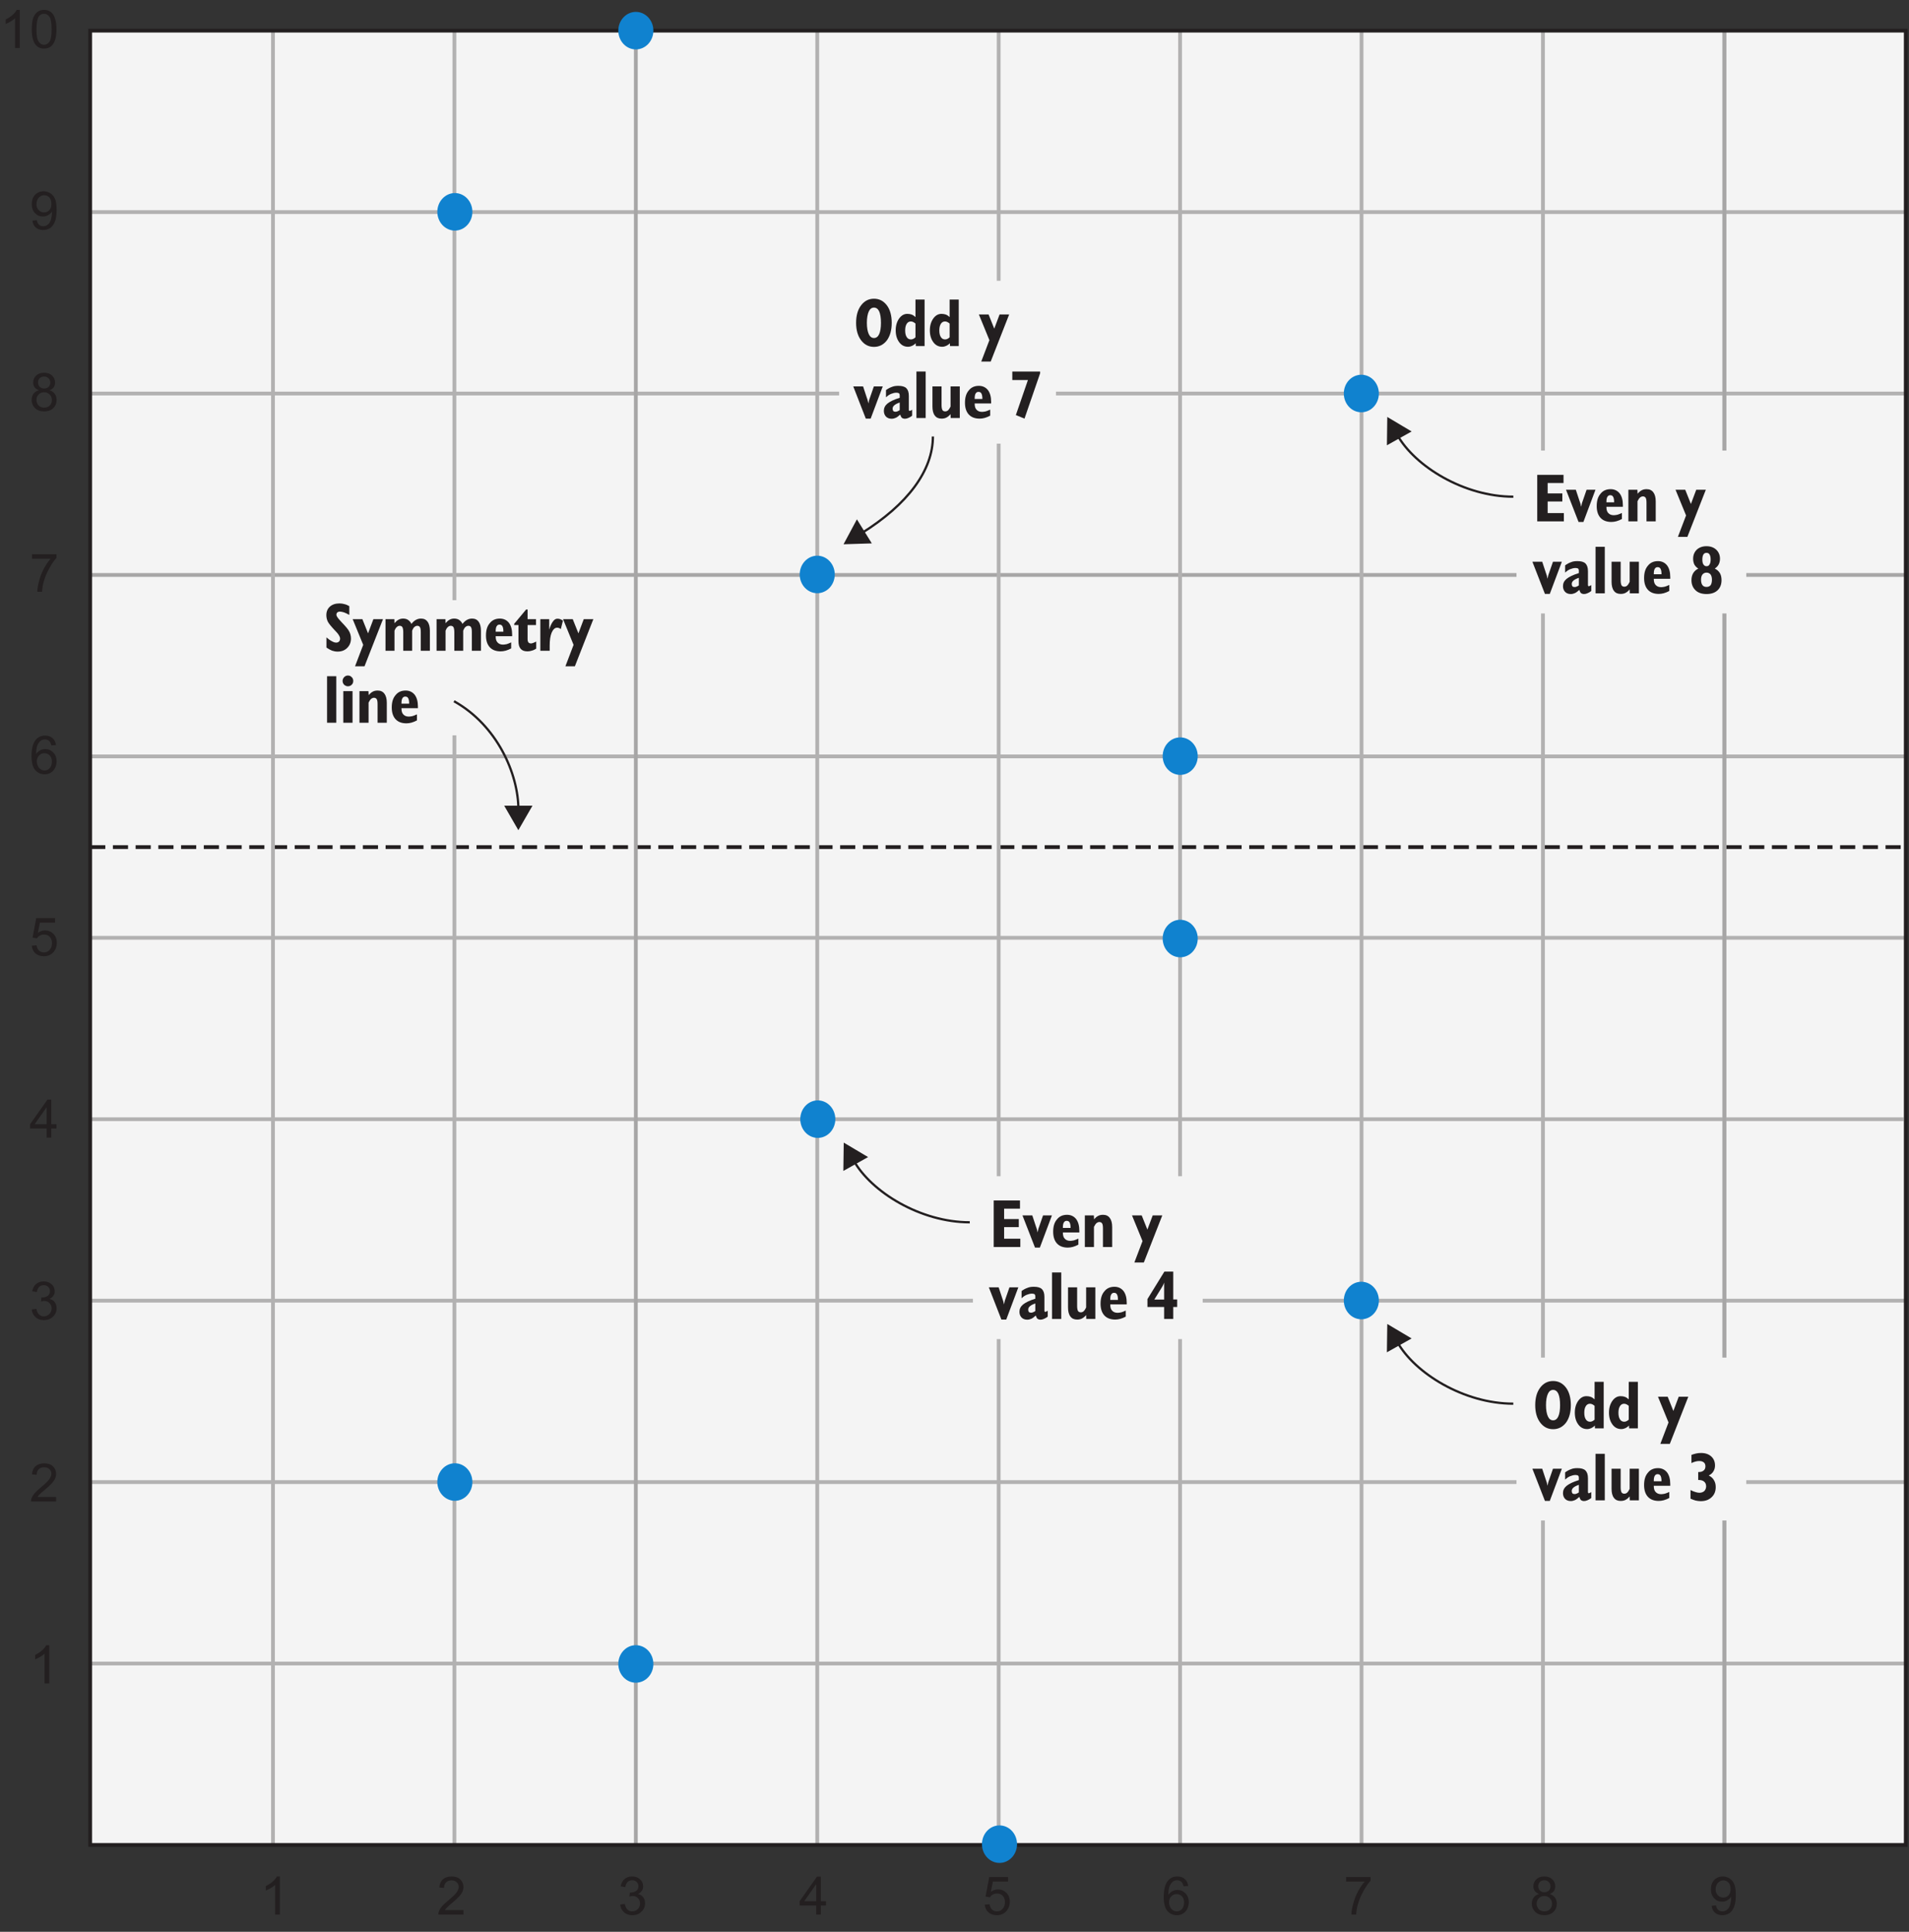 <?xml version="1.0" encoding="UTF-8"?>
<svg xmlns="http://www.w3.org/2000/svg" xmlns:xlink="http://www.w3.org/1999/xlink" width="252pt" height="255pt" viewBox="0 0 252 255" version="1.1">
<rect x="0" y="0" width="252" height="255" fill="#333333" stroke="none"/>
<defs>
<g>
<symbol overflow="visible" id="glyph0-0">
<path style="stroke:none;" d="M 4.375 0 L 4.375 -4.375 L 0.875 -4.375 L 0.875 0 Z M 0.984 -4.266 L 4.266 -4.266 L 4.266 -0.109 L 0.984 -0.109 Z M 0.984 -4.266 "/>
</symbol>
<symbol overflow="visible" id="glyph0-1">
<path style="stroke:none;" d="M 2.609 -5.031 L 2.203 -5.031 C 2.094 -4.812 1.922 -4.594 1.656 -4.359 C 1.406 -4.125 1.094 -3.938 0.75 -3.766 L 0.75 -3.172 C 0.938 -3.25 1.156 -3.359 1.406 -3.5 C 1.641 -3.641 1.844 -3.781 1.984 -3.922 L 1.984 0 L 2.609 0 Z M 2.609 -5.031 "/>
</symbol>
<symbol overflow="visible" id="glyph0-2">
<path style="stroke:none;" d="M 3.031 -4.703 C 2.781 -4.922 2.469 -5.031 2.062 -5.031 C 1.547 -5.031 1.125 -4.844 0.812 -4.453 C 0.453 -4.016 0.266 -3.312 0.266 -2.344 C 0.266 -1.484 0.422 -0.859 0.75 -0.484 C 1.078 -0.109 1.484 0.078 2.016 0.078 C 2.312 0.078 2.578 0.016 2.812 -0.141 C 3.047 -0.266 3.234 -0.484 3.375 -0.75 C 3.5 -1.016 3.578 -1.312 3.578 -1.625 C 3.578 -2.109 3.438 -2.5 3.141 -2.797 C 2.859 -3.094 2.5 -3.25 2.094 -3.25 C 1.859 -3.25 1.625 -3.203 1.422 -3.094 C 1.203 -2.984 1.016 -2.812 0.875 -2.594 C 0.875 -3.094 0.938 -3.484 1.047 -3.75 C 1.156 -4.016 1.312 -4.219 1.5 -4.375 C 1.656 -4.469 1.828 -4.531 2.031 -4.531 C 2.281 -4.531 2.484 -4.438 2.656 -4.266 C 2.75 -4.156 2.828 -3.984 2.891 -3.734 L 3.5 -3.781 C 3.438 -4.172 3.297 -4.484 3.031 -4.703 Z M 1.266 -2.406 C 1.453 -2.609 1.688 -2.703 1.969 -2.703 C 2.25 -2.703 2.484 -2.609 2.672 -2.406 C 2.859 -2.219 2.953 -1.938 2.953 -1.594 C 2.953 -1.234 2.859 -0.938 2.672 -0.734 C 2.484 -0.531 2.266 -0.422 2 -0.422 C 1.812 -0.422 1.641 -0.469 1.484 -0.578 C 1.328 -0.672 1.203 -0.812 1.109 -1.016 C 1.016 -1.219 0.969 -1.406 0.969 -1.625 C 0.969 -1.953 1.078 -2.219 1.266 -2.406 Z M 1.266 -2.406 "/>
</symbol>
<symbol overflow="visible" id="glyph0-3">
<path style="stroke:none;" d="M 0.531 -2.266 C 0.375 -2.047 0.281 -1.781 0.281 -1.453 C 0.281 -1.016 0.438 -0.656 0.734 -0.359 C 1.047 -0.062 1.438 0.078 1.938 0.078 C 2.422 0.078 2.828 -0.062 3.125 -0.344 C 3.438 -0.641 3.578 -1.016 3.578 -1.438 C 3.578 -1.75 3.5 -2.016 3.344 -2.234 C 3.188 -2.453 2.953 -2.625 2.641 -2.719 C 2.891 -2.812 3.078 -2.953 3.203 -3.109 C 3.312 -3.297 3.375 -3.5 3.375 -3.719 C 3.375 -4.094 3.25 -4.391 2.984 -4.656 C 2.719 -4.906 2.359 -5.031 1.922 -5.031 C 1.484 -5.031 1.141 -4.906 0.875 -4.656 C 0.625 -4.406 0.484 -4.109 0.484 -3.734 C 0.484 -3.5 0.547 -3.297 0.672 -3.109 C 0.797 -2.953 0.984 -2.812 1.25 -2.719 C 0.938 -2.641 0.703 -2.484 0.531 -2.266 Z M 1.344 -4.312 C 1.5 -4.453 1.703 -4.531 1.938 -4.531 C 2.172 -4.531 2.359 -4.453 2.516 -4.297 C 2.672 -4.141 2.75 -3.953 2.75 -3.734 C 2.75 -3.516 2.672 -3.328 2.531 -3.172 C 2.375 -3.031 2.188 -2.953 1.938 -2.953 C 1.688 -2.953 1.5 -3.031 1.344 -3.172 C 1.203 -3.328 1.125 -3.531 1.125 -3.766 C 1.125 -3.969 1.203 -4.156 1.344 -4.312 Z M 1.203 -2.156 C 1.391 -2.359 1.625 -2.453 1.922 -2.453 C 2.219 -2.453 2.469 -2.359 2.656 -2.156 C 2.859 -1.969 2.953 -1.719 2.953 -1.422 C 2.953 -1.141 2.859 -0.891 2.672 -0.703 C 2.484 -0.516 2.234 -0.422 1.938 -0.422 C 1.75 -0.422 1.578 -0.469 1.406 -0.547 C 1.25 -0.641 1.125 -0.766 1.047 -0.938 C 0.953 -1.094 0.922 -1.266 0.922 -1.438 C 0.922 -1.734 1.016 -1.969 1.203 -2.156 Z M 1.203 -2.156 "/>
</symbol>
<symbol overflow="visible" id="glyph0-4">
<path style="stroke:none;" d="M 2.781 -4.359 C 2.469 -4 2.172 -3.562 1.891 -3.047 C 1.625 -2.531 1.406 -1.984 1.266 -1.422 C 1.109 -0.875 1.031 -0.391 1.031 0 L 1.656 0 C 1.688 -0.5 1.766 -0.953 1.891 -1.375 C 2.062 -1.969 2.312 -2.562 2.625 -3.109 C 2.938 -3.688 3.25 -4.141 3.562 -4.469 L 3.562 -4.953 L 0.328 -4.953 L 0.328 -4.359 Z M 2.781 -4.359 "/>
</symbol>
<symbol overflow="visible" id="glyph0-5">
<path style="stroke:none;" d="M 0.828 -0.25 C 1.078 -0.031 1.406 0.078 1.797 0.078 C 2.156 0.078 2.484 -0.016 2.766 -0.203 C 3.031 -0.406 3.234 -0.703 3.375 -1.078 C 3.516 -1.453 3.578 -1.969 3.578 -2.609 C 3.578 -3.234 3.516 -3.703 3.375 -4.016 C 3.234 -4.344 3.031 -4.594 2.766 -4.766 C 2.484 -4.938 2.188 -5.031 1.875 -5.031 C 1.406 -5.031 1.047 -4.875 0.734 -4.578 C 0.438 -4.25 0.297 -3.844 0.297 -3.344 C 0.297 -2.844 0.438 -2.453 0.719 -2.156 C 1.016 -1.844 1.359 -1.703 1.766 -1.703 C 2.016 -1.703 2.25 -1.766 2.469 -1.891 C 2.688 -2.016 2.844 -2.156 2.969 -2.359 C 2.969 -2.297 2.969 -2.266 2.969 -2.234 C 2.969 -1.984 2.938 -1.734 2.875 -1.484 C 2.828 -1.234 2.75 -1.047 2.656 -0.891 C 2.562 -0.75 2.438 -0.641 2.297 -0.547 C 2.156 -0.469 2 -0.422 1.812 -0.422 C 1.578 -0.422 1.406 -0.484 1.266 -0.609 C 1.125 -0.734 1.016 -0.938 0.969 -1.219 L 0.391 -1.156 C 0.438 -0.766 0.578 -0.469 0.828 -0.25 Z M 2.625 -2.547 C 2.438 -2.344 2.203 -2.25 1.922 -2.25 C 1.641 -2.25 1.406 -2.344 1.219 -2.547 C 1.016 -2.75 0.922 -3 0.922 -3.312 C 0.922 -3.672 1.016 -3.969 1.219 -4.188 C 1.422 -4.406 1.672 -4.516 1.938 -4.516 C 2.203 -4.516 2.422 -4.422 2.625 -4.219 C 2.812 -4 2.891 -3.719 2.891 -3.375 C 2.891 -3.016 2.812 -2.75 2.625 -2.547 Z M 2.625 -2.547 "/>
</symbol>
<symbol overflow="visible" id="glyph0-6">
<path style="stroke:none;" d="M 1.062 -0.594 C 1.125 -0.703 1.219 -0.812 1.328 -0.922 C 1.422 -1.031 1.672 -1.25 2.031 -1.547 C 2.484 -1.922 2.797 -2.219 2.984 -2.438 C 3.172 -2.656 3.312 -2.859 3.391 -3.047 C 3.469 -3.234 3.516 -3.438 3.516 -3.641 C 3.516 -4.031 3.375 -4.375 3.094 -4.641 C 2.812 -4.906 2.422 -5.031 1.953 -5.031 C 1.484 -5.031 1.094 -4.906 0.812 -4.656 C 0.531 -4.422 0.359 -4.047 0.328 -3.578 L 0.953 -3.516 C 0.953 -3.844 1.047 -4.078 1.219 -4.25 C 1.406 -4.438 1.641 -4.516 1.938 -4.516 C 2.219 -4.516 2.453 -4.438 2.625 -4.266 C 2.797 -4.109 2.891 -3.906 2.891 -3.656 C 2.891 -3.422 2.781 -3.172 2.594 -2.906 C 2.406 -2.656 2.031 -2.297 1.484 -1.844 C 1.141 -1.562 0.875 -1.312 0.688 -1.094 C 0.5 -0.875 0.359 -0.656 0.266 -0.422 C 0.219 -0.297 0.203 -0.141 0.203 0 L 3.516 0 L 3.516 -0.594 Z M 1.062 -0.594 "/>
</symbol>
<symbol overflow="visible" id="glyph0-7">
<path style="stroke:none;" d="M 0.797 -0.312 C 1.078 -0.047 1.453 0.078 1.891 0.078 C 2.375 0.078 2.781 -0.062 3.094 -0.375 C 3.422 -0.672 3.578 -1.047 3.578 -1.484 C 3.578 -1.812 3.5 -2.078 3.328 -2.297 C 3.172 -2.516 2.938 -2.656 2.641 -2.719 C 2.875 -2.828 3.031 -2.969 3.156 -3.141 C 3.281 -3.312 3.328 -3.516 3.328 -3.734 C 3.328 -3.969 3.266 -4.172 3.156 -4.375 C 3.031 -4.578 2.844 -4.734 2.625 -4.859 C 2.391 -4.984 2.141 -5.031 1.859 -5.031 C 1.469 -5.031 1.141 -4.922 0.875 -4.688 C 0.609 -4.469 0.438 -4.141 0.359 -3.734 L 0.969 -3.625 C 1.016 -3.922 1.125 -4.156 1.281 -4.312 C 1.438 -4.453 1.641 -4.531 1.891 -4.531 C 2.125 -4.531 2.312 -4.453 2.469 -4.312 C 2.625 -4.156 2.703 -3.969 2.703 -3.75 C 2.703 -3.469 2.594 -3.25 2.391 -3.109 C 2.172 -2.984 1.938 -2.906 1.688 -2.906 C 1.656 -2.906 1.609 -2.906 1.578 -2.922 L 1.516 -2.375 C 1.688 -2.422 1.828 -2.453 1.953 -2.453 C 2.219 -2.453 2.469 -2.359 2.641 -2.172 C 2.828 -1.984 2.922 -1.75 2.922 -1.484 C 2.922 -1.172 2.828 -0.938 2.625 -0.734 C 2.422 -0.531 2.188 -0.422 1.891 -0.422 C 1.641 -0.422 1.438 -0.5 1.266 -0.656 C 1.094 -0.812 0.984 -1.062 0.906 -1.406 L 0.297 -1.328 C 0.344 -0.906 0.5 -0.578 0.797 -0.312 Z M 0.797 -0.312 "/>
</symbol>
<symbol overflow="visible" id="glyph0-8">
<path style="stroke:none;" d="M 2.875 0 L 2.875 -1.203 L 3.562 -1.203 L 3.562 -1.766 L 2.875 -1.766 L 2.875 -5.016 L 2.375 -5.016 L 0.078 -1.766 L 0.078 -1.203 L 2.266 -1.203 L 2.266 0 Z M 0.688 -1.766 L 2.266 -4.016 L 2.266 -1.766 Z M 0.688 -1.766 "/>
</symbol>
<symbol overflow="visible" id="glyph0-9">
<path style="stroke:none;" d="M 0.781 -0.297 C 1.078 -0.047 1.453 0.078 1.906 0.078 C 2.453 0.078 2.891 -0.125 3.219 -0.531 C 3.484 -0.859 3.609 -1.25 3.609 -1.703 C 3.609 -2.172 3.469 -2.562 3.156 -2.875 C 2.859 -3.172 2.484 -3.328 2.062 -3.328 C 1.734 -3.328 1.406 -3.219 1.109 -3.016 L 1.375 -4.359 L 3.375 -4.359 L 3.375 -4.953 L 0.891 -4.953 L 0.406 -2.375 L 0.984 -2.281 C 1.078 -2.438 1.203 -2.562 1.359 -2.641 C 1.516 -2.734 1.688 -2.781 1.891 -2.781 C 2.219 -2.781 2.484 -2.688 2.672 -2.484 C 2.859 -2.281 2.969 -2 2.969 -1.641 C 2.969 -1.281 2.859 -0.984 2.656 -0.75 C 2.453 -0.531 2.203 -0.422 1.906 -0.422 C 1.656 -0.422 1.438 -0.5 1.266 -0.656 C 1.094 -0.812 0.984 -1.047 0.938 -1.359 L 0.297 -1.312 C 0.344 -0.891 0.5 -0.547 0.781 -0.297 Z M 0.781 -0.297 "/>
</symbol>
<symbol overflow="visible" id="glyph0-10">
<path style="stroke:none;" d="M 0.797 -0.438 C 1.062 -0.094 1.438 0.078 1.922 0.078 C 2.281 0.078 2.594 -0.016 2.828 -0.203 C 3.078 -0.406 3.25 -0.688 3.375 -1.047 C 3.5 -1.406 3.562 -1.891 3.562 -2.469 C 3.562 -2.969 3.516 -3.359 3.438 -3.656 C 3.359 -3.953 3.266 -4.203 3.141 -4.406 C 3 -4.609 2.828 -4.766 2.625 -4.875 C 2.422 -4.984 2.188 -5.031 1.922 -5.031 C 1.562 -5.031 1.266 -4.938 1.016 -4.734 C 0.781 -4.547 0.594 -4.266 0.469 -3.906 C 0.359 -3.547 0.297 -3.062 0.297 -2.469 C 0.297 -1.531 0.469 -0.859 0.797 -0.438 Z M 1.234 -4.172 C 1.406 -4.406 1.641 -4.516 1.922 -4.516 C 2.203 -4.516 2.438 -4.391 2.641 -4.109 C 2.828 -3.844 2.922 -3.297 2.922 -2.469 C 2.922 -1.641 2.828 -1.094 2.641 -0.828 C 2.438 -0.547 2.203 -0.422 1.922 -0.422 C 1.641 -0.422 1.406 -0.547 1.219 -0.828 C 1.016 -1.094 0.922 -1.641 0.922 -2.469 C 0.922 -3.297 1.031 -3.859 1.234 -4.172 Z M 1.234 -4.172 "/>
</symbol>
<symbol overflow="visible" id="glyph1-0">
<path style="stroke:none;" d="M 4.953 1.594 L 4.953 -6.344 L 0.453 -6.344 L 0.453 1.594 Z M 0.953 -5.844 L 4.453 -5.844 L 4.453 1.094 L 0.953 1.094 Z M 0.953 -5.844 "/>
</symbol>
<symbol overflow="visible" id="glyph1-1">
<path style="stroke:none;" d="M 1.125 -0.016 C 1.359 0.062 1.609 0.109 1.859 0.109 C 2.375 0.109 2.797 -0.047 3.125 -0.375 C 3.453 -0.703 3.625 -1.109 3.625 -1.625 C 3.625 -1.938 3.547 -2.25 3.406 -2.531 C 3.266 -2.812 2.938 -3.203 2.438 -3.719 C 2.406 -3.766 2.359 -3.812 2.297 -3.875 C 1.906 -4.281 1.703 -4.578 1.703 -4.734 C 1.703 -4.875 1.734 -4.969 1.812 -5.047 C 1.906 -5.125 2.016 -5.172 2.156 -5.172 C 2.328 -5.172 2.5 -5.125 2.719 -5.062 C 2.922 -4.984 3.156 -4.875 3.406 -4.734 L 3.406 -5.891 C 3.188 -6.016 2.984 -6.109 2.766 -6.156 C 2.562 -6.219 2.344 -6.25 2.109 -6.25 C 1.578 -6.25 1.156 -6.109 0.844 -5.828 C 0.531 -5.547 0.375 -5.172 0.375 -4.703 C 0.375 -4.406 0.438 -4.109 0.578 -3.828 C 0.719 -3.562 1.047 -3.172 1.531 -2.656 L 1.594 -2.594 C 1.984 -2.203 2.188 -1.859 2.188 -1.609 C 2.188 -1.438 2.141 -1.312 2.047 -1.219 C 1.953 -1.125 1.828 -1.078 1.672 -1.078 C 1.5 -1.078 1.312 -1.141 1.094 -1.266 C 0.875 -1.375 0.641 -1.547 0.391 -1.766 L 0.391 -0.422 C 0.641 -0.25 0.891 -0.109 1.125 -0.016 Z M 1.125 -0.016 "/>
</symbol>
<symbol overflow="visible" id="glyph1-2">
<path style="stroke:none;" d="M 1.453 2.047 L 3.891 -4.172 L 2.625 -4.172 L 1.922 -2.297 L 1.172 -4.172 L -0.109 -4.172 L 1.281 -0.781 L 0.203 2.047 Z M 1.453 2.047 "/>
</symbol>
<symbol overflow="visible" id="glyph1-3">
<path style="stroke:none;" d="M 1.641 0 L 1.641 -2.656 C 1.719 -2.859 1.812 -3.016 1.938 -3.125 C 2.047 -3.234 2.172 -3.297 2.328 -3.297 C 2.484 -3.297 2.609 -3.234 2.688 -3.109 C 2.75 -2.984 2.797 -2.766 2.797 -2.453 L 2.797 0 L 3.969 0 L 3.969 -2.656 C 4.047 -2.859 4.141 -3.016 4.25 -3.125 C 4.375 -3.234 4.516 -3.297 4.641 -3.297 C 4.812 -3.297 4.938 -3.234 5 -3.109 C 5.078 -2.984 5.109 -2.766 5.109 -2.453 L 5.109 0 L 6.312 0 L 6.312 -2.641 C 6.312 -3.156 6.203 -3.562 6.016 -3.828 C 5.812 -4.109 5.531 -4.25 5.141 -4.25 C 4.891 -4.25 4.656 -4.188 4.469 -4.078 C 4.25 -3.969 4.062 -3.781 3.875 -3.547 C 3.766 -3.781 3.609 -3.953 3.422 -4.078 C 3.266 -4.188 3.031 -4.25 2.781 -4.25 C 2.562 -4.25 2.359 -4.203 2.188 -4.109 C 2 -4.016 1.828 -3.859 1.641 -3.641 L 1.625 -4.172 L 0.453 -4.172 L 0.453 0 Z M 1.641 0 "/>
</symbol>
<symbol overflow="visible" id="glyph1-4">
<path style="stroke:none;" d="M 1.516 -2.609 C 1.516 -2.891 1.562 -3.109 1.641 -3.234 C 1.734 -3.391 1.859 -3.453 2.016 -3.453 C 2.188 -3.453 2.328 -3.391 2.406 -3.234 C 2.484 -3.094 2.531 -2.875 2.531 -2.562 L 2.531 -2.516 L 1.516 -2.516 Z M 2.969 -0.875 C 2.797 -0.844 2.641 -0.812 2.5 -0.812 C 2.172 -0.812 1.938 -0.906 1.766 -1.094 C 1.594 -1.266 1.516 -1.531 1.516 -1.875 L 1.516 -1.922 L 3.688 -1.922 C 3.688 -1.953 3.688 -1.984 3.688 -2.047 C 3.688 -2.094 3.688 -2.125 3.688 -2.141 C 3.688 -2.797 3.547 -3.312 3.266 -3.688 C 2.969 -4.062 2.562 -4.25 2.062 -4.25 C 1.5 -4.25 1.047 -4.047 0.734 -3.641 C 0.391 -3.25 0.234 -2.703 0.234 -2.016 C 0.234 -1.344 0.406 -0.828 0.734 -0.469 C 1.078 -0.094 1.562 0.078 2.172 0.078 C 2.391 0.078 2.609 0.047 2.844 -0.016 C 3.078 -0.078 3.328 -0.188 3.562 -0.312 L 3.562 -1.109 C 3.328 -1 3.125 -0.922 2.969 -0.875 Z M 2.969 -0.875 "/>
</symbol>
<symbol overflow="visible" id="glyph1-5">
<path style="stroke:none;" d="M 0 -3.562 L 0 -3.391 L 0.562 -3.391 L 0.562 -1.281 C 0.562 -0.812 0.656 -0.484 0.859 -0.25 C 1.047 -0.031 1.344 0.078 1.75 0.078 C 1.938 0.078 2.141 0.047 2.328 -0.016 C 2.516 -0.062 2.703 -0.156 2.906 -0.281 L 2.906 -1.219 C 2.734 -1.125 2.578 -1.062 2.484 -1.031 C 2.375 -0.984 2.297 -0.969 2.219 -0.969 C 2.062 -0.969 1.953 -1.016 1.875 -1.109 C 1.812 -1.203 1.766 -1.344 1.766 -1.531 L 1.766 -3.391 L 2.875 -3.391 L 2.875 -4.172 L 1.766 -4.172 L 1.766 -5.453 L 1.578 -5.453 Z M 0 -3.562 "/>
</symbol>
<symbol overflow="visible" id="glyph1-6">
<path style="stroke:none;" d="M 1.688 0 L 1.688 -0.672 C 1.688 -1.391 1.766 -1.969 1.953 -2.406 C 2.141 -2.828 2.375 -3.047 2.672 -3.047 C 2.75 -3.047 2.828 -3.031 2.922 -3 C 3 -2.969 3.078 -2.922 3.156 -2.859 L 3.438 -3.984 C 3.328 -4.062 3.188 -4.125 3.078 -4.172 C 2.953 -4.219 2.828 -4.234 2.703 -4.234 C 2.5 -4.234 2.297 -4.125 2.125 -3.875 C 1.938 -3.641 1.766 -3.266 1.625 -2.781 L 1.625 -4.172 L 0.453 -4.172 L 0.453 0 Z M 1.688 0 "/>
</symbol>
<symbol overflow="visible" id="glyph1-7">
<path style="stroke:none;" d="M 1.688 0 L 1.688 -6.141 L 0.469 -6.141 L 0.469 0 Z M 1.688 0 "/>
</symbol>
<symbol overflow="visible" id="glyph1-8">
<path style="stroke:none;" d="M 0.562 -5.016 C 0.703 -4.891 0.875 -4.812 1.062 -4.812 C 1.266 -4.812 1.438 -4.891 1.562 -5.016 C 1.703 -5.156 1.766 -5.312 1.766 -5.516 C 1.766 -5.719 1.703 -5.891 1.562 -6.016 C 1.438 -6.156 1.266 -6.234 1.062 -6.234 C 0.859 -6.234 0.703 -6.156 0.562 -6.016 C 0.438 -5.875 0.359 -5.719 0.359 -5.516 C 0.359 -5.312 0.438 -5.156 0.562 -5.016 Z M 1.672 0 L 1.672 -4.172 L 0.453 -4.172 L 0.453 0 Z M 1.672 0 "/>
</symbol>
<symbol overflow="visible" id="glyph1-9">
<path style="stroke:none;" d="M 1.656 0 L 1.656 -2.656 C 1.766 -2.875 1.875 -3.047 1.984 -3.141 C 2.094 -3.234 2.234 -3.297 2.359 -3.297 C 2.531 -3.297 2.656 -3.234 2.734 -3.109 C 2.812 -2.984 2.844 -2.766 2.844 -2.453 L 2.844 0 L 4.062 0 L 4.062 -2.641 C 4.062 -3.156 3.953 -3.562 3.75 -3.828 C 3.547 -4.109 3.25 -4.25 2.859 -4.25 C 2.609 -4.25 2.391 -4.203 2.219 -4.109 C 2.031 -4.016 1.844 -3.859 1.672 -3.641 L 1.641 -4.172 L 0.453 -4.172 L 0.453 0 Z M 1.656 0 "/>
</symbol>
<symbol overflow="visible" id="glyph1-10">
<path style="stroke:none;" d="M 1.953 -4.562 C 2.109 -4.906 2.344 -5.078 2.641 -5.078 C 2.938 -5.078 3.172 -4.906 3.328 -4.578 C 3.484 -4.219 3.562 -3.719 3.562 -3.062 C 3.562 -2.422 3.484 -1.922 3.328 -1.578 C 3.172 -1.234 2.938 -1.062 2.641 -1.062 C 2.344 -1.062 2.109 -1.234 1.953 -1.578 C 1.797 -1.922 1.703 -2.422 1.703 -3.062 C 1.703 -3.719 1.797 -4.219 1.953 -4.562 Z M 0.938 -0.766 C 1.375 -0.188 1.938 0.109 2.641 0.109 C 3.344 0.109 3.906 -0.188 4.344 -0.75 C 4.766 -1.328 4.984 -2.109 4.984 -3.062 C 4.984 -4.031 4.766 -4.812 4.344 -5.375 C 3.906 -5.953 3.344 -6.25 2.641 -6.25 C 1.938 -6.25 1.375 -5.953 0.938 -5.375 C 0.5 -4.797 0.281 -4.031 0.281 -3.062 C 0.281 -2.109 0.5 -1.344 0.938 -0.766 Z M 0.938 -0.766 "/>
</symbol>
<symbol overflow="visible" id="glyph1-11">
<path style="stroke:none;" d="M 2.562 -0.953 C 2.469 -0.906 2.359 -0.875 2.25 -0.875 C 2 -0.875 1.812 -0.984 1.688 -1.188 C 1.547 -1.391 1.484 -1.688 1.484 -2.062 C 1.484 -2.438 1.547 -2.719 1.688 -2.938 C 1.812 -3.141 2 -3.25 2.234 -3.25 C 2.344 -3.25 2.453 -3.219 2.547 -3.172 C 2.641 -3.125 2.75 -3.062 2.844 -2.969 L 2.844 -1.156 C 2.75 -1.062 2.656 -1 2.562 -0.953 Z M 2.891 0 L 4.047 0 L 4.047 -6.141 L 2.844 -6.141 L 2.844 -3.828 C 2.688 -3.969 2.516 -4.094 2.344 -4.156 C 2.172 -4.219 1.984 -4.25 1.766 -4.25 C 1.344 -4.25 0.984 -4.047 0.688 -3.641 C 0.391 -3.219 0.234 -2.703 0.234 -2.078 C 0.234 -1.438 0.391 -0.922 0.688 -0.516 C 0.984 -0.109 1.375 0.094 1.859 0.094 C 2.047 0.094 2.234 0.047 2.406 -0.031 C 2.578 -0.109 2.734 -0.219 2.875 -0.375 Z M 2.891 0 "/>
</symbol>
<symbol overflow="visible" id="glyph1-12">
<path style="stroke:none;" d=""/>
</symbol>
<symbol overflow="visible" id="glyph1-13">
<path style="stroke:none;" d="M 2.203 0.078 L 3.797 -4.172 L 2.625 -4.172 L 2.094 -2.641 C 2.047 -2.531 2.016 -2.422 1.984 -2.297 C 1.953 -2.172 1.922 -2.047 1.906 -1.922 C 1.875 -2.062 1.844 -2.219 1.812 -2.328 C 1.766 -2.453 1.75 -2.562 1.703 -2.656 L 1.203 -4.172 L -0.094 -4.172 L 1.562 0.078 Z M 2.203 0.078 "/>
</symbol>
<symbol overflow="visible" id="glyph1-14">
<path style="stroke:none;" d="M 2.031 -0.891 C 1.938 -0.844 1.844 -0.828 1.75 -0.828 C 1.625 -0.828 1.531 -0.859 1.469 -0.922 C 1.406 -1 1.375 -1.094 1.375 -1.234 C 1.375 -1.406 1.453 -1.562 1.609 -1.688 C 1.75 -1.812 1.984 -1.938 2.312 -2.047 L 2.312 -1.047 C 2.219 -0.984 2.125 -0.922 2.031 -0.891 Z M 2.594 -0.031 C 2.703 0.047 2.844 0.094 3 0.094 C 3.125 0.094 3.281 0.062 3.422 0 C 3.578 -0.062 3.766 -0.156 3.953 -0.312 L 3.953 -1.094 C 3.875 -1.031 3.812 -1 3.766 -0.984 C 3.703 -0.953 3.656 -0.938 3.641 -0.938 C 3.594 -0.938 3.562 -0.953 3.547 -0.984 C 3.531 -1 3.516 -1.031 3.516 -1.094 L 3.516 -2.906 C 3.516 -3.391 3.406 -3.719 3.188 -3.938 C 2.969 -4.156 2.609 -4.25 2.125 -4.25 C 1.828 -4.25 1.531 -4.219 1.281 -4.109 C 1.016 -4.016 0.75 -3.875 0.5 -3.688 L 0.5 -2.734 C 0.719 -2.938 0.938 -3.094 1.172 -3.188 C 1.406 -3.281 1.641 -3.344 1.875 -3.344 C 2.031 -3.344 2.141 -3.312 2.219 -3.266 C 2.281 -3.203 2.312 -3.125 2.312 -3.016 L 2.312 -2.672 C 1.547 -2.438 1.016 -2.172 0.688 -1.906 C 0.375 -1.641 0.219 -1.328 0.219 -0.953 C 0.219 -0.641 0.312 -0.391 0.5 -0.188 C 0.688 0 0.938 0.094 1.25 0.094 C 1.438 0.094 1.625 0.047 1.797 -0.031 C 1.969 -0.109 2.172 -0.266 2.375 -0.453 C 2.438 -0.266 2.5 -0.125 2.594 -0.031 Z M 2.594 -0.031 "/>
</symbol>
<symbol overflow="visible" id="glyph1-15">
<path style="stroke:none;" d="M 2.828 0 L 4.031 0 L 4.031 -4.172 L 2.812 -4.172 L 2.812 -1.516 C 2.703 -1.281 2.594 -1.125 2.5 -1.031 C 2.375 -0.922 2.25 -0.875 2.109 -0.875 C 1.938 -0.875 1.812 -0.938 1.734 -1.062 C 1.672 -1.188 1.625 -1.406 1.625 -1.703 L 1.625 -4.172 L 0.422 -4.172 L 0.422 -1.531 C 0.422 -1.016 0.516 -0.609 0.734 -0.328 C 0.938 -0.047 1.234 0.078 1.625 0.078 C 1.875 0.078 2.094 0.031 2.266 -0.062 C 2.453 -0.156 2.641 -0.312 2.812 -0.516 Z M 2.828 0 "/>
</symbol>
<symbol overflow="visible" id="glyph1-16">
<path style="stroke:none;" d="M 1.828 0.078 L 3.891 -5.906 L 3.891 -6.141 L 0.219 -6.141 L 0.219 -5.016 L 2.281 -5.016 L 0.688 -0.391 Z M 1.828 0.078 "/>
</symbol>
<symbol overflow="visible" id="glyph1-17">
<path style="stroke:none;" d="M 4.062 0 L 4.062 -1.094 L 1.922 -1.094 L 1.922 -2.625 L 3.859 -2.625 L 3.859 -3.688 L 1.922 -3.688 L 1.922 -5.062 L 4.016 -5.062 L 4.016 -6.141 L 0.547 -6.141 L 0.547 0 Z M 4.062 0 "/>
</symbol>
<symbol overflow="visible" id="glyph1-18">
<path style="stroke:none;" d="M 1.672 -2.484 C 1.797 -2.641 1.984 -2.734 2.203 -2.734 C 2.438 -2.734 2.609 -2.641 2.734 -2.5 C 2.859 -2.328 2.922 -2.094 2.922 -1.797 C 2.922 -1.484 2.859 -1.234 2.75 -1.078 C 2.625 -0.922 2.438 -0.844 2.203 -0.844 C 1.969 -0.844 1.781 -0.922 1.672 -1.078 C 1.547 -1.234 1.484 -1.484 1.484 -1.797 C 1.484 -2.094 1.547 -2.328 1.672 -2.484 Z M 1.797 -5.125 C 1.891 -5.281 2.031 -5.344 2.203 -5.344 C 2.391 -5.344 2.516 -5.281 2.609 -5.125 C 2.703 -4.969 2.75 -4.75 2.75 -4.453 C 2.75 -4.172 2.703 -3.953 2.594 -3.797 C 2.516 -3.641 2.375 -3.578 2.203 -3.578 C 2.031 -3.578 1.906 -3.656 1.797 -3.812 C 1.703 -3.953 1.656 -4.172 1.656 -4.453 C 1.656 -4.75 1.703 -4.969 1.797 -5.125 Z M 0.453 -2.672 C 0.297 -2.406 0.219 -2.094 0.219 -1.734 C 0.219 -1.172 0.406 -0.734 0.766 -0.391 C 1.109 -0.062 1.609 0.094 2.203 0.094 C 2.812 0.094 3.297 -0.062 3.656 -0.391 C 4.016 -0.734 4.188 -1.172 4.188 -1.734 C 4.188 -2.094 4.125 -2.406 3.969 -2.672 C 3.812 -2.922 3.594 -3.125 3.297 -3.266 C 3.531 -3.422 3.703 -3.609 3.812 -3.812 C 3.922 -4.031 3.984 -4.281 3.984 -4.562 C 3.984 -5.062 3.812 -5.453 3.484 -5.766 C 3.156 -6.062 2.734 -6.219 2.203 -6.219 C 1.672 -6.219 1.25 -6.062 0.922 -5.766 C 0.609 -5.453 0.438 -5.062 0.438 -4.562 C 0.438 -4.266 0.5 -4 0.609 -3.781 C 0.734 -3.578 0.906 -3.391 1.125 -3.266 C 0.828 -3.125 0.609 -2.922 0.453 -2.672 Z M 0.453 -2.672 "/>
</symbol>
<symbol overflow="visible" id="glyph1-19">
<path style="stroke:none;" d="M 0.781 0.031 C 1.016 0.078 1.219 0.109 1.438 0.109 C 2.047 0.109 2.516 -0.062 2.875 -0.406 C 3.25 -0.75 3.422 -1.203 3.422 -1.75 C 3.422 -2.109 3.344 -2.406 3.188 -2.656 C 3.047 -2.922 2.812 -3.125 2.5 -3.281 C 2.766 -3.406 2.984 -3.594 3.109 -3.812 C 3.25 -4.031 3.328 -4.297 3.328 -4.594 C 3.328 -5.109 3.156 -5.5 2.828 -5.797 C 2.5 -6.094 2.047 -6.25 1.5 -6.25 C 1.281 -6.25 1.078 -6.234 0.859 -6.188 C 0.641 -6.141 0.438 -6.078 0.219 -6 L 0.219 -4.922 C 0.406 -5.016 0.594 -5.078 0.766 -5.125 C 0.938 -5.172 1.094 -5.188 1.25 -5.188 C 1.516 -5.188 1.703 -5.125 1.859 -5 C 2 -4.875 2.062 -4.703 2.062 -4.484 C 2.062 -4.25 1.984 -4.062 1.828 -3.938 C 1.672 -3.797 1.453 -3.734 1.172 -3.734 L 1.109 -3.734 L 1.109 -2.688 L 1.141 -2.688 C 1.469 -2.688 1.719 -2.625 1.891 -2.469 C 2.062 -2.328 2.156 -2.125 2.156 -1.844 C 2.156 -1.594 2.062 -1.391 1.922 -1.234 C 1.75 -1.078 1.531 -1 1.266 -1 C 1.109 -1 0.938 -1.031 0.75 -1.094 C 0.562 -1.141 0.344 -1.234 0.094 -1.359 L 0.094 -0.219 C 0.328 -0.109 0.562 -0.031 0.781 0.031 Z M 0.781 0.031 "/>
</symbol>
<symbol overflow="visible" id="glyph1-20">
<path style="stroke:none;" d="M 1.062 -2.562 L 2.016 -4.109 C 2.094 -4.234 2.172 -4.359 2.219 -4.469 C 2.281 -4.578 2.328 -4.703 2.359 -4.812 L 2.359 -2.562 Z M 3.562 0 L 3.562 -1.578 L 4.078 -1.578 L 4.078 -2.578 L 3.562 -2.578 L 3.562 -6.25 L 2.391 -6.25 L 0.156 -2.625 L 0.156 -1.578 L 2.359 -1.578 L 2.359 0 Z M 3.562 0 "/>
</symbol>
</g>
<clipPath id="clip1">
  <path d="M 12 4 L 251.824 4 L 251.824 244 L 12 244 Z M 12 4 "/>
</clipPath>
<clipPath id="clip2">
  <path d="M 11 219 L 251.824 219 L 251.824 220 L 11 220 Z M 11 219 "/>
</clipPath>
<clipPath id="clip3">
  <path d="M 11 195 L 251.824 195 L 251.824 196 L 11 196 Z M 11 195 "/>
</clipPath>
<clipPath id="clip4">
  <path d="M 11 171 L 251.824 171 L 251.824 172 L 11 172 Z M 11 171 "/>
</clipPath>
<clipPath id="clip5">
  <path d="M 11 147 L 251.824 147 L 251.824 148 L 11 148 Z M 11 147 "/>
</clipPath>
<clipPath id="clip6">
  <path d="M 11 123 L 251.824 123 L 251.824 125 L 11 125 Z M 11 123 "/>
</clipPath>
<clipPath id="clip7">
  <path d="M 11 111 L 251.824 111 L 251.824 113 L 11 113 Z M 11 111 "/>
</clipPath>
<clipPath id="clip8">
  <path d="M 11 99 L 251.824 99 L 251.824 101 L 11 101 Z M 11 99 "/>
</clipPath>
<clipPath id="clip9">
  <path d="M 11 75 L 251.824 75 L 251.824 77 L 11 77 Z M 11 75 "/>
</clipPath>
<clipPath id="clip10">
  <path d="M 11 51 L 251.824 51 L 251.824 53 L 11 53 Z M 11 51 "/>
</clipPath>
<clipPath id="clip11">
  <path d="M 11 27 L 251.824 27 L 251.824 29 L 11 29 Z M 11 27 "/>
</clipPath>
<clipPath id="clip12">
  <path d="M 11 3 L 251.824 3 L 251.824 244 L 11 244 Z M 11 3 "/>
</clipPath>
</defs>
<g id="surface1">
<g clip-path="url(#clip1)" clip-rule="nonzero">
<path style=" stroke:none;fill-rule:nonzero;fill:rgb(95.686%,95.609%,95.628%);fill-opacity:1;" d="M 251.574 4.047 L 12.09 4.047 L 12.09 243.535 L 251.574 243.535 L 251.574 4.047 "/>
</g>
<g clip-path="url(#clip2)" clip-rule="nonzero">
<path style="fill:none;stroke-width:5;stroke-linecap:butt;stroke-linejoin:miter;stroke:rgb(69.797%,69.246%,69.383%);stroke-opacity:1;stroke-miterlimit:10;" d="M 119.023 354.141 L 2515.742 354.141 " transform="matrix(0.1,0,0,-0.1,0,255)"/>
</g>
<g clip-path="url(#clip3)" clip-rule="nonzero">
<path style="fill:none;stroke-width:5;stroke-linecap:butt;stroke-linejoin:miter;stroke:rgb(69.797%,69.246%,69.383%);stroke-opacity:1;stroke-miterlimit:10;" d="M 119.023 593.633 L 2515.742 593.633 " transform="matrix(0.1,0,0,-0.1,0,255)"/>
</g>
<g clip-path="url(#clip4)" clip-rule="nonzero">
<path style="fill:none;stroke-width:5;stroke-linecap:butt;stroke-linejoin:miter;stroke:rgb(69.797%,69.246%,69.383%);stroke-opacity:1;stroke-miterlimit:10;" d="M 119.023 833.125 L 2515.742 833.125 " transform="matrix(0.1,0,0,-0.1,0,255)"/>
</g>
<g clip-path="url(#clip5)" clip-rule="nonzero">
<path style="fill:none;stroke-width:5;stroke-linecap:butt;stroke-linejoin:miter;stroke:rgb(69.797%,69.246%,69.383%);stroke-opacity:1;stroke-miterlimit:10;" d="M 119.023 1072.617 L 2512.695 1072.617 " transform="matrix(0.1,0,0,-0.1,0,255)"/>
</g>
<g clip-path="url(#clip6)" clip-rule="nonzero">
<path style="fill:none;stroke-width:5;stroke-linecap:butt;stroke-linejoin:miter;stroke:rgb(69.797%,69.246%,69.383%);stroke-opacity:1;stroke-miterlimit:10;" d="M 119.023 1312.109 L 2515.742 1312.109 " transform="matrix(0.1,0,0,-0.1,0,255)"/>
</g>
<g clip-path="url(#clip7)" clip-rule="nonzero">
<path style="fill:none;stroke-width:5;stroke-linecap:butt;stroke-linejoin:miter;stroke:rgb(13.73%,12.16%,12.549%);stroke-opacity:1;stroke-dasharray:20,10;stroke-miterlimit:10;" d="M 119.023 1431.836 L 2515.742 1431.836 " transform="matrix(0.1,0,0,-0.1,0,255)"/>
</g>
<g clip-path="url(#clip8)" clip-rule="nonzero">
<path style="fill:none;stroke-width:5;stroke-linecap:butt;stroke-linejoin:miter;stroke:rgb(69.797%,69.246%,69.383%);stroke-opacity:1;stroke-miterlimit:10;" d="M 119.023 1551.562 L 2515.742 1551.562 " transform="matrix(0.1,0,0,-0.1,0,255)"/>
</g>
<g clip-path="url(#clip9)" clip-rule="nonzero">
<path style="fill:none;stroke-width:5;stroke-linecap:butt;stroke-linejoin:miter;stroke:rgb(65.501%,64.873%,65.028%);stroke-opacity:1;stroke-miterlimit:10;" d="M 119.023 1791.055 L 2515.742 1791.055 " transform="matrix(0.1,0,0,-0.1,0,255)"/>
</g>
<g style="fill:rgb(13.73%,12.16%,12.549%);fill-opacity:1;">
  <use xlink:href="#glyph0-1" x="34.34" y="252.726"/>
</g>
<g style="fill:rgb(13.73%,12.16%,12.549%);fill-opacity:1;">
  <use xlink:href="#glyph0-2" x="153.352" y="252.726"/>
</g>
<g style="fill:rgb(13.73%,12.16%,12.549%);fill-opacity:1;">
  <use xlink:href="#glyph0-3" x="201.928" y="252.726"/>
</g>
<g style="fill:rgb(13.73%,12.16%,12.549%);fill-opacity:1;">
  <use xlink:href="#glyph0-4" x="177.364" y="252.726"/>
</g>
<g style="fill:rgb(13.73%,12.16%,12.549%);fill-opacity:1;">
  <use xlink:href="#glyph0-5" x="225.556" y="252.726"/>
</g>
<g style="fill:rgb(13.73%,12.16%,12.549%);fill-opacity:1;">
  <use xlink:href="#glyph0-1" x="3.893" y="222.209"/>
</g>
<g style="fill:rgb(13.73%,12.16%,12.549%);fill-opacity:1;">
  <use xlink:href="#glyph0-6" x="3.893" y="198.193"/>
</g>
<g style="fill:rgb(13.73%,12.16%,12.549%);fill-opacity:1;">
  <use xlink:href="#glyph0-7" x="3.893" y="174.178"/>
</g>
<g style="fill:rgb(13.73%,12.16%,12.549%);fill-opacity:1;">
  <use xlink:href="#glyph0-8" x="3.893" y="150.162"/>
</g>
<g style="fill:rgb(13.73%,12.16%,12.549%);fill-opacity:1;">
  <use xlink:href="#glyph0-9" x="3.893" y="126.144"/>
</g>
<g style="fill:rgb(13.73%,12.16%,12.549%);fill-opacity:1;">
  <use xlink:href="#glyph0-2" x="3.893" y="102.129"/>
</g>
<g clip-path="url(#clip10)" clip-rule="nonzero">
<path style="fill:none;stroke-width:5;stroke-linecap:butt;stroke-linejoin:miter;stroke:rgb(69.797%,69.246%,69.383%);stroke-opacity:1;stroke-miterlimit:10;" d="M 119.023 2030.547 L 2515.742 2030.547 " transform="matrix(0.1,0,0,-0.1,0,255)"/>
</g>
<g style="fill:rgb(13.73%,12.16%,12.549%);fill-opacity:1;">
  <use xlink:href="#glyph0-3" x="3.893" y="54.232"/>
</g>
<g clip-path="url(#clip11)" clip-rule="nonzero">
<path style="fill:none;stroke-width:5;stroke-linecap:butt;stroke-linejoin:miter;stroke:rgb(69.797%,69.246%,69.383%);stroke-opacity:1;stroke-miterlimit:10;" d="M 119.023 2270.039 L 2515.742 2270.039 " transform="matrix(0.1,0,0,-0.1,0,255)"/>
</g>
<g style="fill:rgb(13.73%,12.16%,12.549%);fill-opacity:1;">
  <use xlink:href="#glyph0-5" x="3.893" y="30.283"/>
</g>
<path style="fill:none;stroke-width:5;stroke-linecap:butt;stroke-linejoin:miter;stroke:rgb(69.797%,69.246%,69.383%);stroke-opacity:1;stroke-miterlimit:10;" d="M 2276.289 114.648 L 2276.289 2509.531 " transform="matrix(0.1,0,0,-0.1,0,255)"/>
<path style="fill:none;stroke-width:5;stroke-linecap:butt;stroke-linejoin:miter;stroke:rgb(69.797%,69.246%,69.383%);stroke-opacity:1;stroke-miterlimit:10;" d="M 2036.797 114.648 L 2036.797 2509.531 " transform="matrix(0.1,0,0,-0.1,0,255)"/>
<path style="fill:none;stroke-width:5;stroke-linecap:butt;stroke-linejoin:miter;stroke:rgb(69.797%,69.246%,69.383%);stroke-opacity:1;stroke-miterlimit:10;" d="M 1797.305 114.648 L 1797.305 2509.531 " transform="matrix(0.1,0,0,-0.1,0,255)"/>
<path style="fill:none;stroke-width:5;stroke-linecap:butt;stroke-linejoin:miter;stroke:rgb(69.797%,69.246%,69.383%);stroke-opacity:1;stroke-miterlimit:10;" d="M 1557.773 114.648 L 1557.773 2509.531 " transform="matrix(0.1,0,0,-0.1,0,255)"/>
<path style="fill:none;stroke-width:5;stroke-linecap:butt;stroke-linejoin:miter;stroke:rgb(69.797%,69.246%,69.383%);stroke-opacity:1;stroke-miterlimit:10;" d="M 1318.32 114.648 L 1318.32 2509.531 " transform="matrix(0.1,0,0,-0.1,0,255)"/>
<path style="fill:none;stroke-width:5;stroke-linecap:butt;stroke-linejoin:miter;stroke:rgb(69.797%,69.246%,69.383%);stroke-opacity:1;stroke-miterlimit:10;" d="M 1078.828 114.648 L 1078.828 2509.531 " transform="matrix(0.1,0,0,-0.1,0,255)"/>
<path style="fill:none;stroke-width:5;stroke-linecap:butt;stroke-linejoin:miter;stroke:rgb(65.501%,64.873%,65.028%);stroke-opacity:1;stroke-miterlimit:10;" d="M 839.336 114.648 L 839.336 2509.531 " transform="matrix(0.1,0,0,-0.1,0,255)"/>
<path style="fill:none;stroke-width:5;stroke-linecap:butt;stroke-linejoin:miter;stroke:rgb(65.501%,64.873%,65.028%);stroke-opacity:1;stroke-miterlimit:10;" d="M 2276.289 114.648 L 2276.289 2509.531 " transform="matrix(0.1,0,0,-0.1,0,255)"/>
<path style="fill:none;stroke-width:5;stroke-linecap:butt;stroke-linejoin:miter;stroke:rgb(69.797%,69.246%,69.383%);stroke-opacity:1;stroke-miterlimit:10;" d="M 599.844 1757.734 L 599.844 2509.531 " transform="matrix(0.1,0,0,-0.1,0,255)"/>
<path style="fill:none;stroke-width:5;stroke-linecap:butt;stroke-linejoin:miter;stroke:rgb(69.797%,69.246%,69.383%);stroke-opacity:1;stroke-miterlimit:10;" d="M 599.844 114.648 L 599.844 1579.375 " transform="matrix(0.1,0,0,-0.1,0,255)"/>
<path style="fill:none;stroke-width:5;stroke-linecap:butt;stroke-linejoin:miter;stroke:rgb(69.797%,69.246%,69.383%);stroke-opacity:1;stroke-miterlimit:10;" d="M 360.352 114.648 L 360.352 2509.531 " transform="matrix(0.1,0,0,-0.1,0,255)"/>
<g style="fill:rgb(13.73%,12.16%,12.549%);fill-opacity:1;">
  <use xlink:href="#glyph0-1" x="0" y="6.334"/>
</g>
<g style="fill:rgb(13.73%,12.16%,12.549%);fill-opacity:1;">
  <use xlink:href="#glyph0-10" x="3.893" y="6.334"/>
</g>
<g style="fill:rgb(13.73%,12.16%,12.549%);fill-opacity:1;">
  <use xlink:href="#glyph0-4" x="3.893" y="78.113"/>
</g>
<g style="fill:rgb(13.73%,12.16%,12.549%);fill-opacity:1;">
  <use xlink:href="#glyph0-6" x="57.664" y="252.726"/>
</g>
<g style="fill:rgb(13.73%,12.16%,12.549%);fill-opacity:1;">
  <use xlink:href="#glyph0-7" x="81.571" y="252.726"/>
</g>
<g style="fill:rgb(13.73%,12.16%,12.549%);fill-opacity:1;">
  <use xlink:href="#glyph0-8" x="105.477" y="252.726"/>
</g>
<g style="fill:rgb(13.73%,12.16%,12.549%);fill-opacity:1;">
  <use xlink:href="#glyph0-9" x="129.694" y="252.726"/>
</g>
<path style="fill:none;stroke-width:3;stroke-linecap:butt;stroke-linejoin:miter;stroke:rgb(13.73%,12.16%,12.549%);stroke-opacity:1;stroke-miterlimit:10;" d="M 1844.375 1976.055 C 1867.695 1934.414 1932.695 1894.375 1997.695 1894.375 " transform="matrix(0.1,0,0,-0.1,0,255)"/>
<path style=" stroke:none;fill-rule:nonzero;fill:rgb(13.73%,12.16%,12.549%);fill-opacity:1;" d="M 183.082 58.777 L 183.129 55.039 L 186.344 56.953 Z M 183.082 58.777 "/>
<path style="fill:none;stroke-width:3;stroke-linecap:butt;stroke-linejoin:miter;stroke:rgb(13.73%,12.16%,12.549%);stroke-opacity:1;stroke-miterlimit:10;" d="M 684.336 1481.055 C 684.336 1528.828 656.016 1592.734 599.336 1624.375 " transform="matrix(0.1,0,0,-0.1,0,255)"/>
<path style=" stroke:none;fill-rule:nonzero;fill:rgb(13.73%,12.16%,12.549%);fill-opacity:1;" d="M 70.293 106.348 L 68.426 109.586 L 66.555 106.348 Z M 70.293 106.348 "/>
<g clip-path="url(#clip12)" clip-rule="nonzero">
<path style="fill:none;stroke-width:5;stroke-linecap:butt;stroke-linejoin:miter;stroke:rgb(13.73%,12.16%,12.549%);stroke-opacity:1;stroke-miterlimit:10;" d="M 119.023 2509.531 L 119.023 114.648 L 2515.742 114.648 L 2515.742 2509.531 Z M 119.023 2509.531 " transform="matrix(0.1,0,0,-0.1,0,255)"/>
</g>
<g style="fill:rgb(13.73%,12.16%,12.549%);fill-opacity:1;">
  <use xlink:href="#glyph1-1" x="42.705" y="85.902"/>
  <use xlink:href="#glyph1-2" x="46.665" y="85.902"/>
  <use xlink:href="#glyph1-3" x="50.436" y="85.902"/>
  <use xlink:href="#glyph1-3" x="57.177" y="85.902"/>
  <use xlink:href="#glyph1-4" x="63.918" y="85.902"/>
  <use xlink:href="#glyph1-5" x="67.878" y="85.902"/>
  <use xlink:href="#glyph1-6" x="70.875" y="85.902"/>
</g>
<g style="fill:rgb(13.73%,12.16%,12.549%);fill-opacity:1;">
  <use xlink:href="#glyph1-2" x="74.434" y="85.902"/>
</g>
<g style="fill:rgb(13.73%,12.16%,12.549%);fill-opacity:1;">
  <use xlink:href="#glyph1-7" x="42.705" y="95.402"/>
  <use xlink:href="#glyph1-8" x="44.865" y="95.402"/>
  <use xlink:href="#glyph1-9" x="46.998" y="95.402"/>
  <use xlink:href="#glyph1-4" x="51.48" y="95.402"/>
</g>
<path style=" stroke:none;fill-rule:nonzero;fill:rgb(6.316%,50.818%,80.957%);fill-opacity:1;" d="M 86.25 4.047 C 86.25 5.414 85.215 6.523 83.934 6.523 C 82.656 6.523 81.621 5.414 81.621 4.047 C 81.621 2.68 82.656 1.57 83.934 1.57 C 85.215 1.57 86.25 2.68 86.25 4.047 "/>
<path style=" stroke:none;fill-rule:nonzero;fill:rgb(6.316%,50.818%,80.957%);fill-opacity:1;" d="M 86.25 219.641 C 86.25 221.008 85.215 222.117 83.934 222.117 C 82.656 222.117 81.621 221.008 81.621 219.641 C 81.621 218.27 82.656 217.164 83.934 217.164 C 85.215 217.164 86.25 218.27 86.25 219.641 "/>
<path style=" stroke:none;fill-rule:nonzero;fill:rgb(6.316%,50.818%,80.957%);fill-opacity:1;" d="M 134.254 243.43 C 134.254 244.797 133.219 245.906 131.938 245.906 C 130.66 245.906 129.625 244.797 129.625 243.43 C 129.625 242.062 130.66 240.953 131.938 240.953 C 133.219 240.953 134.254 242.062 134.254 243.43 "/>
<path style=" stroke:none;fill-rule:nonzero;fill:rgb(6.316%,50.818%,80.957%);fill-opacity:1;" d="M 62.359 27.961 C 62.359 29.328 61.324 30.438 60.047 30.438 C 58.77 30.438 57.73 29.328 57.73 27.961 C 57.73 26.594 58.77 25.484 60.047 25.484 C 61.324 25.484 62.359 26.594 62.359 27.961 "/>
<path style=" stroke:none;fill-rule:nonzero;fill:rgb(6.316%,50.818%,80.957%);fill-opacity:1;" d="M 62.359 195.629 C 62.359 196.996 61.324 198.105 60.047 198.105 C 58.77 198.105 57.73 196.996 57.73 195.629 C 57.73 194.262 58.77 193.152 60.047 193.152 C 61.324 193.152 62.359 194.262 62.359 195.629 "/>
<path style=" stroke:none;fill-rule:nonzero;fill:rgb(6.316%,50.818%,80.957%);fill-opacity:1;" d="M 110.195 75.828 C 110.195 77.195 109.16 78.305 107.883 78.305 C 106.605 78.305 105.566 77.195 105.566 75.828 C 105.566 74.461 106.605 73.352 107.883 73.352 C 109.16 73.352 110.195 74.461 110.195 75.828 "/>
<path style=" stroke:none;fill-rule:nonzero;fill:rgb(6.316%,50.818%,80.957%);fill-opacity:1;" d="M 158.109 123.887 C 158.109 125.254 157.07 126.363 155.797 126.363 C 154.516 126.363 153.48 125.254 153.48 123.887 C 153.48 122.516 154.516 121.41 155.797 121.41 C 157.07 121.41 158.109 122.516 158.109 123.887 "/>
<path style=" stroke:none;fill-rule:nonzero;fill:rgb(6.316%,50.818%,80.957%);fill-opacity:1;" d="M 182.02 171.668 C 182.02 173.035 180.98 174.145 179.703 174.145 C 178.426 174.145 177.391 173.035 177.391 171.668 C 177.391 170.297 178.426 169.191 179.703 169.191 C 180.98 169.191 182.02 170.297 182.02 171.668 "/>
<path style=" stroke:none;fill-rule:nonzero;fill:rgb(6.316%,50.818%,80.957%);fill-opacity:1;" d="M 182.02 51.941 C 182.02 53.312 180.98 54.422 179.703 54.422 C 178.426 54.422 177.391 53.312 177.391 51.941 C 177.391 50.574 178.426 49.465 179.703 49.465 C 180.98 49.465 182.02 50.574 182.02 51.941 "/>
<path style=" stroke:none;fill-rule:nonzero;fill:rgb(6.316%,50.818%,80.957%);fill-opacity:1;" d="M 158.109 99.812 C 158.109 101.18 157.07 102.285 155.797 102.285 C 154.516 102.285 153.48 101.18 153.48 99.812 C 153.48 98.441 154.516 97.336 155.797 97.336 C 157.07 97.336 158.109 98.441 158.109 99.812 "/>
<path style=" stroke:none;fill-rule:nonzero;fill:rgb(6.316%,50.818%,80.957%);fill-opacity:1;" d="M 110.27 147.727 C 110.27 149.094 109.23 150.203 107.953 150.203 C 106.676 150.203 105.641 149.094 105.641 147.727 C 105.641 146.359 106.676 145.25 107.953 145.25 C 109.23 145.25 110.27 146.359 110.27 147.727 "/>
<path style=" stroke:none;fill-rule:nonzero;fill:rgb(95.686%,95.609%,95.628%);fill-opacity:1;" d="M 139.395 58.562 L 110.77 58.562 L 110.77 37.062 L 139.395 37.062 L 139.395 58.562 "/>
<path style=" stroke:none;fill-rule:nonzero;fill:rgb(95.686%,95.609%,95.628%);fill-opacity:1;" d="M 230.52 80.977 L 200.184 80.977 L 200.184 59.477 L 230.52 59.477 L 230.52 80.977 "/>
<g style="fill:rgb(13.73%,12.16%,12.549%);fill-opacity:1;">
  <use xlink:href="#glyph1-10" x="112.73" y="45.68"/>
  <use xlink:href="#glyph1-11" x="118.004" y="45.68"/>
  <use xlink:href="#glyph1-11" x="122.513" y="45.68"/>
  <use xlink:href="#glyph1-12" x="127.022" y="45.68"/>
  <use xlink:href="#glyph1-2" x="129.326" y="45.68"/>
</g>
<g style="fill:rgb(13.73%,12.16%,12.549%);fill-opacity:1;">
  <use xlink:href="#glyph1-13" x="112.73" y="55.18"/>
  <use xlink:href="#glyph1-14" x="116.456" y="55.18"/>
  <use xlink:href="#glyph1-7" x="120.506" y="55.18"/>
  <use xlink:href="#glyph1-15" x="122.666" y="55.18"/>
  <use xlink:href="#glyph1-4" x="127.148" y="55.18"/>
  <use xlink:href="#glyph1-12" x="131.108" y="55.18"/>
  <use xlink:href="#glyph1-16" x="133.412" y="55.18"/>
</g>
<path style="fill:none;stroke-width:3;stroke-linecap:butt;stroke-linejoin:miter;stroke:rgb(13.73%,12.16%,12.549%);stroke-opacity:1;stroke-miterlimit:10;" d="M 1136.445 1845.625 C 1198.945 1884.375 1231.484 1929.375 1231.484 1973.828 " transform="matrix(0.1,0,0,-0.1,0,255)"/>
<path style=" stroke:none;fill-rule:nonzero;fill:rgb(13.73%,12.16%,12.549%);fill-opacity:1;" d="M 115.086 71.727 L 111.352 71.844 L 113.117 68.551 Z M 115.086 71.727 "/>
<g style="fill:rgb(13.73%,12.16%,12.549%);fill-opacity:1;">
  <use xlink:href="#glyph1-17" x="202.379" y="68.82"/>
  <use xlink:href="#glyph1-13" x="206.816" y="68.82"/>
  <use xlink:href="#glyph1-4" x="210.542" y="68.82"/>
</g>
<g style="fill:rgb(13.73%,12.16%,12.549%);fill-opacity:1;">
  <use xlink:href="#glyph1-9" x="214.504" y="68.82"/>
  <use xlink:href="#glyph1-12" x="218.986" y="68.82"/>
  <use xlink:href="#glyph1-2" x="221.29" y="68.82"/>
</g>
<g style="fill:rgb(13.73%,12.16%,12.549%);fill-opacity:1;">
  <use xlink:href="#glyph1-13" x="202.379" y="78.319"/>
  <use xlink:href="#glyph1-14" x="206.105" y="78.319"/>
  <use xlink:href="#glyph1-7" x="210.155" y="78.319"/>
  <use xlink:href="#glyph1-15" x="212.315" y="78.319"/>
  <use xlink:href="#glyph1-4" x="216.797" y="78.319"/>
</g>
<g style="fill:rgb(13.73%,12.16%,12.549%);fill-opacity:1;">
  <use xlink:href="#glyph1-12" x="220.762" y="78.319"/>
</g>
<g style="fill:rgb(13.73%,12.16%,12.549%);fill-opacity:1;">
  <use xlink:href="#glyph1-18" x="223.065" y="78.319"/>
</g>
<path style="fill:none;stroke-width:3;stroke-linecap:butt;stroke-linejoin:miter;stroke:rgb(13.73%,12.16%,12.549%);stroke-opacity:1;stroke-miterlimit:10;" d="M 1844.336 778.828 C 1867.695 737.148 1932.656 697.148 1997.656 697.148 " transform="matrix(0.1,0,0,-0.1,0,255)"/>
<path style=" stroke:none;fill-rule:nonzero;fill:rgb(13.73%,12.16%,12.549%);fill-opacity:1;" d="M 183.078 178.504 L 183.129 174.766 L 186.344 176.676 Z M 183.078 178.504 "/>
<path style="fill:none;stroke-width:3;stroke-linecap:butt;stroke-linejoin:miter;stroke:rgb(13.73%,12.16%,12.549%);stroke-opacity:1;stroke-miterlimit:10;" d="M 1126.836 1018.203 C 1150.195 976.562 1215.156 936.562 1280.156 936.562 " transform="matrix(0.1,0,0,-0.1,0,255)"/>
<path style=" stroke:none;fill-rule:nonzero;fill:rgb(13.73%,12.16%,12.549%);fill-opacity:1;" d="M 111.328 154.562 L 111.379 150.824 L 114.594 152.734 Z M 111.328 154.562 "/>
<path style=" stroke:none;fill-rule:nonzero;fill:rgb(95.686%,95.609%,95.628%);fill-opacity:1;" d="M 230.516 200.703 L 200.184 200.703 L 200.184 179.203 L 230.516 179.203 L 230.516 200.703 "/>
<path style=" stroke:none;fill-rule:nonzero;fill:rgb(95.686%,95.609%,95.628%);fill-opacity:1;" d="M 158.766 176.762 L 128.434 176.762 L 128.434 155.262 L 158.766 155.262 L 158.766 176.762 "/>
<g style="fill:rgb(13.73%,12.16%,12.549%);fill-opacity:1;">
  <use xlink:href="#glyph1-10" x="202.378" y="188.544"/>
  <use xlink:href="#glyph1-11" x="207.652" y="188.544"/>
  <use xlink:href="#glyph1-11" x="212.161" y="188.544"/>
  <use xlink:href="#glyph1-12" x="216.67" y="188.544"/>
  <use xlink:href="#glyph1-2" x="218.974" y="188.544"/>
</g>
<g style="fill:rgb(13.73%,12.16%,12.549%);fill-opacity:1;">
  <use xlink:href="#glyph1-13" x="202.378" y="198.044"/>
  <use xlink:href="#glyph1-14" x="206.104" y="198.044"/>
  <use xlink:href="#glyph1-7" x="210.154" y="198.044"/>
  <use xlink:href="#glyph1-15" x="212.314" y="198.044"/>
  <use xlink:href="#glyph1-4" x="216.796" y="198.044"/>
</g>
<g style="fill:rgb(13.73%,12.16%,12.549%);fill-opacity:1;">
  <use xlink:href="#glyph1-12" x="220.761" y="198.044"/>
</g>
<g style="fill:rgb(13.73%,12.16%,12.549%);fill-opacity:1;">
  <use xlink:href="#glyph1-19" x="223.064" y="198.044"/>
</g>
<g style="fill:rgb(13.73%,12.16%,12.549%);fill-opacity:1;">
  <use xlink:href="#glyph1-17" x="130.628" y="164.604"/>
  <use xlink:href="#glyph1-13" x="135.065" y="164.604"/>
  <use xlink:href="#glyph1-4" x="138.791" y="164.604"/>
</g>
<g style="fill:rgb(13.73%,12.16%,12.549%);fill-opacity:1;">
  <use xlink:href="#glyph1-9" x="142.753" y="164.604"/>
  <use xlink:href="#glyph1-12" x="147.235" y="164.604"/>
  <use xlink:href="#glyph1-2" x="149.539" y="164.604"/>
</g>
<g style="fill:rgb(13.73%,12.16%,12.549%);fill-opacity:1;">
  <use xlink:href="#glyph1-13" x="130.628" y="174.104"/>
  <use xlink:href="#glyph1-14" x="134.354" y="174.104"/>
  <use xlink:href="#glyph1-7" x="138.404" y="174.104"/>
  <use xlink:href="#glyph1-15" x="140.564" y="174.104"/>
  <use xlink:href="#glyph1-4" x="145.046" y="174.104"/>
</g>
<g style="fill:rgb(13.73%,12.16%,12.549%);fill-opacity:1;">
  <use xlink:href="#glyph1-12" x="149.011" y="174.104"/>
</g>
<g style="fill:rgb(13.73%,12.16%,12.549%);fill-opacity:1;">
  <use xlink:href="#glyph1-20" x="151.314" y="174.104"/>
</g>
</g>
</svg>
